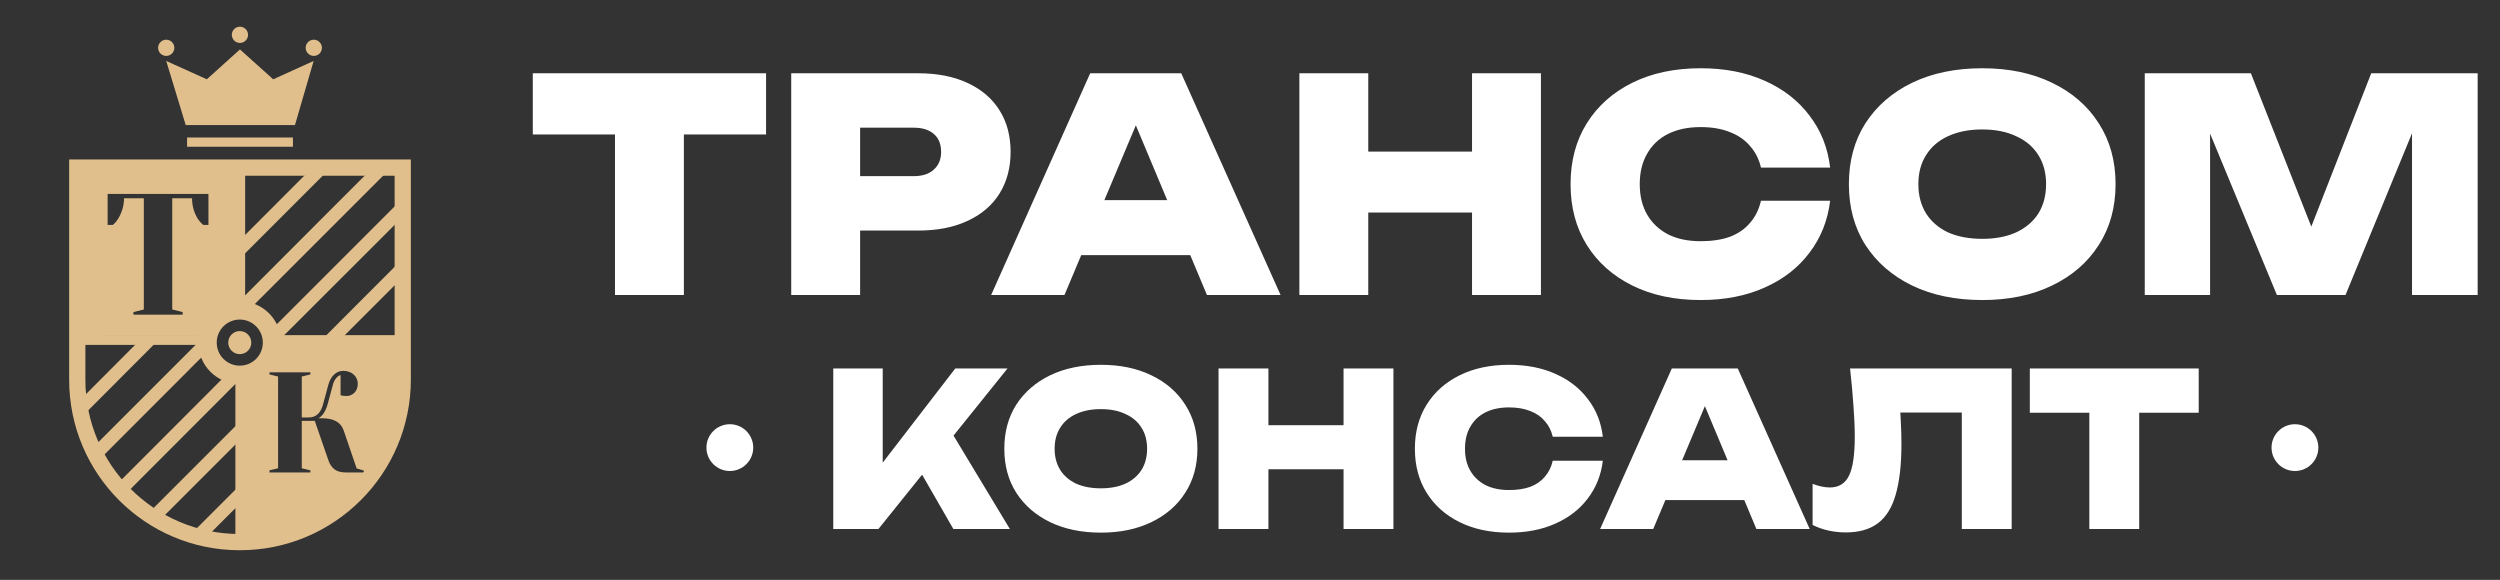 <svg width="983" height="228" viewBox="0 0 983 228" fill="none" xmlns="http://www.w3.org/2000/svg">
<rect x="0" y="0" width="983" height="228" fill="#333333" stroke="none"/>
<g clip-path="url(#clip0_278_781)">
<path d="M94.34 213.16H94.213C58.979 213.16 30.383 184.564 30.383 149.33V65.904H158.362V149.202C158.362 184.5 129.702 213.16 94.34 213.16Z" stroke="#E0BF8C" stroke-width="6.383" stroke-miterlimit="10"/>
<path d="M158.298 131.777H105.958V135.606H158.298V131.777Z" fill="#E0BF8C"/>
<path d="M82.979 131.777H30.638V135.606H82.979V131.777Z" fill="#E0BF8C"/>
<path d="M96.383 121.564L96.383 64.117L92.553 64.117L92.553 121.564L96.383 121.564Z" fill="#E0BF8C"/>
<path d="M96.383 212.84L96.383 146.457H92.553L92.553 212.84H96.383Z" fill="#E0BF8C"/>
<path d="M87.894 108.096L130.021 65.968H122.745L87.894 100.883V108.096Z" fill="#E0BF8C"/>
<path d="M110.808 132.734L159.957 83.649V76.372L104.234 132.096L110.808 132.734Z" fill="#E0BF8C"/>
<path d="M124.085 143.266L159 108.351L158.745 101.33L116.873 143.266H124.085Z" fill="#E0BF8C"/>
<path d="M73.56 57.701L115.177 57.701V54.062L73.56 54.062V57.701Z" fill="#E0BF8C"/>
<path d="M107.426 31.181L94.341 19.436L81.319 31.181L65.362 23.968L73.021 49.181H115.979L123.319 23.968L107.426 31.181ZM113.553 44.968H75.511L71.234 31.181L82.596 36.479L94.596 25.436L106.277 36.479L117.638 31.181L113.553 44.968Z" fill="#E0BF8C"/>
<path d="M94.34 16.883C96.103 16.883 97.532 15.454 97.532 13.691C97.532 11.929 96.103 10.5 94.34 10.5C92.578 10.5 91.149 11.929 91.149 13.691C91.149 15.454 92.578 16.883 94.34 16.883Z" fill="#E0BF8C"/>
<path d="M123.383 21.989C125.146 21.989 126.574 20.56 126.574 18.798C126.574 17.035 125.146 15.606 123.383 15.606C121.62 15.606 120.191 17.035 120.191 18.798C120.191 20.56 121.62 21.989 123.383 21.989Z" fill="#E0BF8C"/>
<path d="M65.362 21.989C67.124 21.989 68.553 20.56 68.553 18.798C68.553 17.035 67.124 15.606 65.362 15.606C63.599 15.606 62.17 17.035 62.17 18.798C62.17 20.56 63.599 21.989 65.362 21.989Z" fill="#E0BF8C"/>
<path d="M68.553 28.692L74.553 47.011H114.447L120.128 28.692L107.617 34.309L94.341 23.713L82.787 33.606L68.553 28.692Z" fill="#E0BF8C"/>
<path d="M40.851 129.223H30.638V133.691H40.851V129.223Z" fill="#E0BF8C"/>
<path d="M147.83 64.628L95.298 117.223V124.436L154.468 65.266L147.83 64.628Z" fill="#E0BF8C"/>
<path d="M32.106 163.947L62.426 133.564L55.787 132.926L32.106 156.67V163.947Z" fill="#E0BF8C"/>
<path d="M51 192.606L92.936 150.606L92.425 143.904L44.425 191.968L51 192.606Z" fill="#E0BF8C"/>
<path d="M78.319 134.202L37.022 175.5V182.777L83.809 135.926L78.319 134.202Z" fill="#E0BF8C"/>
<path d="M63.83 203.521L98.745 168.606L98.49 161.649L56.617 203.521H63.83Z" fill="#E0BF8C"/>
<path d="M82.021 210.351L96.511 195.862L96.064 189.032L74.745 210.351H82.021Z" fill="#E0BF8C"/>
<path fill-rule="evenodd" clip-rule="evenodd" d="M110.553 134.713C110.553 143.702 103.266 150.989 94.277 150.989C85.287 150.989 78 143.702 78 134.713C78 125.723 85.287 118.436 94.277 118.436C103.266 118.436 110.553 125.723 110.553 134.713ZM103.34 134.713C103.34 139.719 99.282 143.777 94.277 143.777C89.271 143.777 85.213 139.719 85.213 134.713C85.213 129.707 89.271 125.649 94.277 125.649C99.282 125.649 103.34 129.707 103.34 134.713Z" fill="#E0BF8C"/>
<path d="M94.276 139.245C96.779 139.245 98.808 137.216 98.808 134.713C98.808 132.21 96.779 130.181 94.276 130.181C91.774 130.181 89.745 132.21 89.745 134.713C89.745 137.216 91.774 139.245 94.276 139.245Z" fill="#E0BF8C"/>
<path fill-rule="evenodd" clip-rule="evenodd" d="M32.106 132.032V67.819H94.404V122.841C88.874 122.871 84.269 126.808 83.209 132.032H32.106ZM79.915 88.436H81.957V76.245H42.319V88.436H44.362C45.192 87.798 45.894 86.904 46.532 85.883C48 83.394 48.766 80.713 48.766 77.968H56.553V121.692L52.468 122.713V123.734H71.809V122.713L67.724 121.692V77.968H75.511C75.511 80.777 76.213 83.457 77.681 85.883C78.319 86.904 79.085 87.734 79.915 88.436Z" fill="#E0BF8C"/>
<path fill-rule="evenodd" clip-rule="evenodd" d="M94.34 148.361C100.449 148.094 105.319 143.057 105.319 136.883C105.319 135.845 105.181 134.839 104.923 133.883H158.362L157.723 158.33L153.574 173.521L144.83 188.521L131.872 201.032L111.766 210.287L94.34 213.16V148.361ZM136.149 185.777H142.915H143.042V185.011L140.234 184.181L135.128 169.245C134.042 166.053 131.234 164.457 126.638 164.457H125.234C125.745 164.138 126.255 163.755 126.638 163.308C127.532 162.351 128.298 160.819 128.872 158.777L130.851 151.436C131.106 150.351 131.553 149.457 132.128 148.755C132.702 148.053 133.277 147.606 133.915 147.479V155.394L134.617 155.585C134.675 155.592 134.732 155.598 134.789 155.604C135.295 155.661 135.754 155.713 136.213 155.713C137.489 155.713 138.511 155.266 139.404 154.372C140.234 153.479 140.681 152.33 140.681 150.925C140.681 149.457 140.106 148.245 139.085 147.287C138 146.33 136.659 145.819 135 145.819C133.532 145.819 132.319 146.33 131.298 147.351C130.276 148.308 129.511 149.713 129.064 151.436L127.085 158.777C126.191 162.351 124.277 164.138 121.468 164.138H118.659V148.053L122.042 147.223V146.394H105.957V147.223L109.34 148.053V184.117L105.957 184.947V185.777H122.042V184.947L118.659 184.117V165.479H123.766L129.128 180.989C129.638 182.521 130.468 183.734 131.553 184.564C132.638 185.394 134.17 185.777 136.149 185.777Z" fill="#E0BF8C"/>
</g>
<path d="M241.813 40.554H268.899V116H241.813V40.554ZM209.495 28.812H301.217V52.876H209.495V28.812ZM360.981 28.812C368.576 28.812 375.086 30.091 380.511 32.649C386.013 35.206 390.198 38.81 393.066 43.46C395.933 48.032 397.367 53.458 397.367 59.735C397.367 65.935 395.933 71.36 393.066 76.01C390.198 80.66 386.013 84.264 380.511 86.821C375.086 89.379 368.576 90.657 360.981 90.657H323.665V69.267H359.237C362.647 69.267 365.282 68.415 367.142 66.71C369.08 65.005 370.048 62.68 370.048 59.735C370.048 56.635 369.08 54.271 367.142 52.644C365.282 51.016 362.647 50.203 359.237 50.203H325.99L338.196 37.88V116H311.11V28.812H360.981ZM416.221 100.306V78.684H475.974V100.306H416.221ZM464.465 28.812L503.525 116H474.579L442.959 40.554H450.283L418.546 116H389.716L428.66 28.812H464.465ZM510.914 28.812H538.001V116H510.914V28.812ZM578.804 28.812H605.891V116H578.804V28.812ZM526.143 59.619H589.732V83.566H526.143V59.619ZM719.614 78.916C718.684 86.666 715.971 93.486 711.477 99.376C707.059 105.266 701.169 109.839 693.807 113.094C686.521 116.349 678.151 117.976 668.697 117.976C658.467 117.976 649.515 116.078 641.843 112.28C634.17 108.483 628.203 103.174 623.94 96.354C619.678 89.534 617.547 81.551 617.547 72.406C617.547 63.261 619.678 55.279 623.94 48.459C628.203 41.639 634.17 36.33 641.843 32.532C649.515 28.735 658.467 26.836 668.697 26.836C678.151 26.836 686.521 28.464 693.807 31.719C701.169 34.974 707.059 39.546 711.477 45.436C715.971 51.249 718.684 58.069 719.614 65.896H692.411C691.637 62.564 690.203 59.735 688.11 57.41C686.095 55.008 683.46 53.186 680.205 51.946C676.95 50.629 673.114 49.97 668.697 49.97C663.737 49.97 659.474 50.861 655.909 52.644C652.344 54.426 649.593 57.023 647.655 60.432C645.718 63.765 644.749 67.756 644.749 72.406C644.749 77.056 645.718 81.047 647.655 84.38C649.593 87.713 652.344 90.309 655.909 92.169C659.474 93.951 663.737 94.843 668.697 94.843C673.114 94.843 676.95 94.261 680.205 93.099C683.46 91.859 686.095 90.037 688.11 87.635C690.203 85.233 691.637 82.326 692.411 78.916H719.614ZM779.411 117.976C768.948 117.976 759.765 116.078 751.86 112.28C744.032 108.483 737.91 103.174 733.492 96.354C729.152 89.534 726.982 81.551 726.982 72.406C726.982 63.261 729.152 55.279 733.492 48.459C737.91 41.639 744.032 36.33 751.86 32.532C759.765 28.735 768.948 26.836 779.411 26.836C789.873 26.836 799.018 28.735 806.846 32.532C814.751 36.33 820.873 41.639 825.213 48.459C829.631 55.279 831.84 63.261 831.84 72.406C831.84 81.551 829.631 89.534 825.213 96.354C820.873 103.174 814.751 108.483 806.846 112.28C799.018 116.078 789.873 117.976 779.411 117.976ZM779.411 93.912C784.603 93.912 789.06 93.06 792.78 91.355C796.577 89.573 799.483 87.093 801.498 83.915C803.513 80.66 804.521 76.824 804.521 72.406C804.521 67.989 803.513 64.191 801.498 61.014C799.483 57.759 796.577 55.279 792.78 53.574C789.06 51.791 784.603 50.9 779.411 50.9C774.218 50.9 769.723 51.791 765.926 53.574C762.206 55.279 759.338 57.759 757.323 61.014C755.308 64.191 754.301 67.989 754.301 72.406C754.301 76.824 755.308 80.66 757.323 83.915C759.338 87.093 762.206 89.573 765.926 91.355C769.723 93.06 774.218 93.912 779.411 93.912ZM974.214 28.812V116H948.407V38.81L953.754 39.391L922.25 116H895.28L863.66 39.624L869.008 38.926V116H843.317V28.812H885.05L913.764 101.701H903.883L932.364 28.812H974.214Z" fill="white"/>
<circle cx="286.971" cy="176" r="9.199" fill="white"/>
<path d="M327.641 208V144.873H347.084V192.597L342.034 188.473L375.618 144.873H396.155L345.401 208H327.641ZM357.858 178.457L372.251 166.841L397.081 208H374.86L357.858 178.457ZM432.859 209.431C425.284 209.431 418.635 208.056 412.911 205.307C407.244 202.557 402.811 198.713 399.612 193.775C396.47 188.838 394.899 183.058 394.899 176.437C394.899 169.815 396.47 164.036 399.612 159.098C402.811 154.16 407.244 150.316 412.911 147.567C418.635 144.817 425.284 143.442 432.859 143.442C440.434 143.442 447.056 144.817 452.723 147.567C458.446 150.316 462.879 154.16 466.022 159.098C469.22 164.036 470.819 169.815 470.819 176.437C470.819 183.058 469.22 188.838 466.022 193.775C462.879 198.713 458.446 202.557 452.723 205.307C447.056 208.056 440.434 209.431 432.859 209.431ZM432.859 192.008C436.619 192.008 439.845 191.391 442.539 190.156C445.288 188.866 447.392 187.07 448.851 184.769C450.31 182.413 451.04 179.635 451.04 176.437C451.04 173.238 450.31 170.489 448.851 168.188C447.392 165.831 445.288 164.036 442.539 162.801C439.845 161.511 436.619 160.865 432.859 160.865C429.1 160.865 425.845 161.511 423.095 162.801C420.402 164.036 418.326 165.831 416.867 168.188C415.408 170.489 414.679 173.238 414.679 176.437C414.679 179.635 415.408 182.413 416.867 184.769C418.326 187.07 420.402 188.866 423.095 190.156C425.845 191.391 429.1 192.008 432.859 192.008ZM479.129 144.873H498.74V208H479.129V144.873ZM528.284 144.873H547.895V208H528.284V144.873ZM490.155 167.178H536.195V184.517H490.155V167.178ZM630.235 181.15C629.561 186.761 627.597 191.699 624.343 195.964C621.144 200.228 616.88 203.539 611.549 205.896C606.274 208.253 600.214 209.431 593.369 209.431C585.962 209.431 579.481 208.056 573.926 205.307C568.37 202.557 564.05 198.713 560.964 193.775C557.877 188.838 556.334 183.058 556.334 176.437C556.334 169.815 557.877 164.036 560.964 159.098C564.05 154.16 568.37 150.316 573.926 147.567C579.481 144.817 585.962 143.442 593.369 143.442C600.214 143.442 606.274 144.621 611.549 146.978C616.88 149.334 621.144 152.645 624.343 156.909C627.597 161.118 629.561 166.056 630.235 171.723H610.539C609.978 169.31 608.94 167.262 607.425 165.579C605.966 163.839 604.058 162.521 601.701 161.623C599.345 160.669 596.567 160.192 593.369 160.192C589.777 160.192 586.691 160.837 584.11 162.128C581.529 163.419 579.537 165.298 578.134 167.767C576.731 170.18 576.03 173.07 576.03 176.437C576.03 179.803 576.731 182.693 578.134 185.106C579.537 187.519 581.529 189.399 584.11 190.745C586.691 192.036 589.777 192.681 593.369 192.681C596.567 192.681 599.345 192.26 601.701 191.419C604.058 190.521 605.966 189.202 607.425 187.463C608.94 185.723 609.978 183.619 610.539 181.15H630.235ZM648.362 196.637V180.982H691.625V196.637H648.362ZM683.292 144.873L711.573 208H690.615L667.721 153.374H673.023L650.045 208H629.171L657.368 144.873H683.292ZM727.444 144.873H790.991V208H771.38V153.374L780.218 162.212H738.386L746.634 155.815C747.027 159.182 747.279 162.437 747.392 165.579C747.56 168.721 747.644 171.723 747.644 174.585C747.644 182.721 746.887 189.371 745.372 194.533C743.913 199.639 741.556 203.399 738.301 205.812C735.103 208.168 730.923 209.347 725.76 209.347C723.46 209.347 721.159 209.094 718.858 208.589C716.614 208.084 714.566 207.355 712.714 206.401V190.24C715.183 191.194 717.456 191.671 719.532 191.671C723.011 191.671 725.508 190.128 727.023 187.042C728.538 183.956 729.295 178.85 729.295 171.723C729.295 168.188 729.127 164.204 728.79 159.771C728.51 155.338 728.061 150.372 727.444 144.873ZM821.525 153.374H841.136V208H821.525V153.374ZM798.126 144.873H864.535V162.296H798.126V144.873Z" fill="white"/>
<circle cx="902.37" cy="176" r="9.199" fill="white"/>
<defs>
<clipPath id="clip0_278_781">
<rect width="188.17" height="207" fill="white" transform="translate(0 10.5)"/>
</clipPath>
</defs>
</svg>
